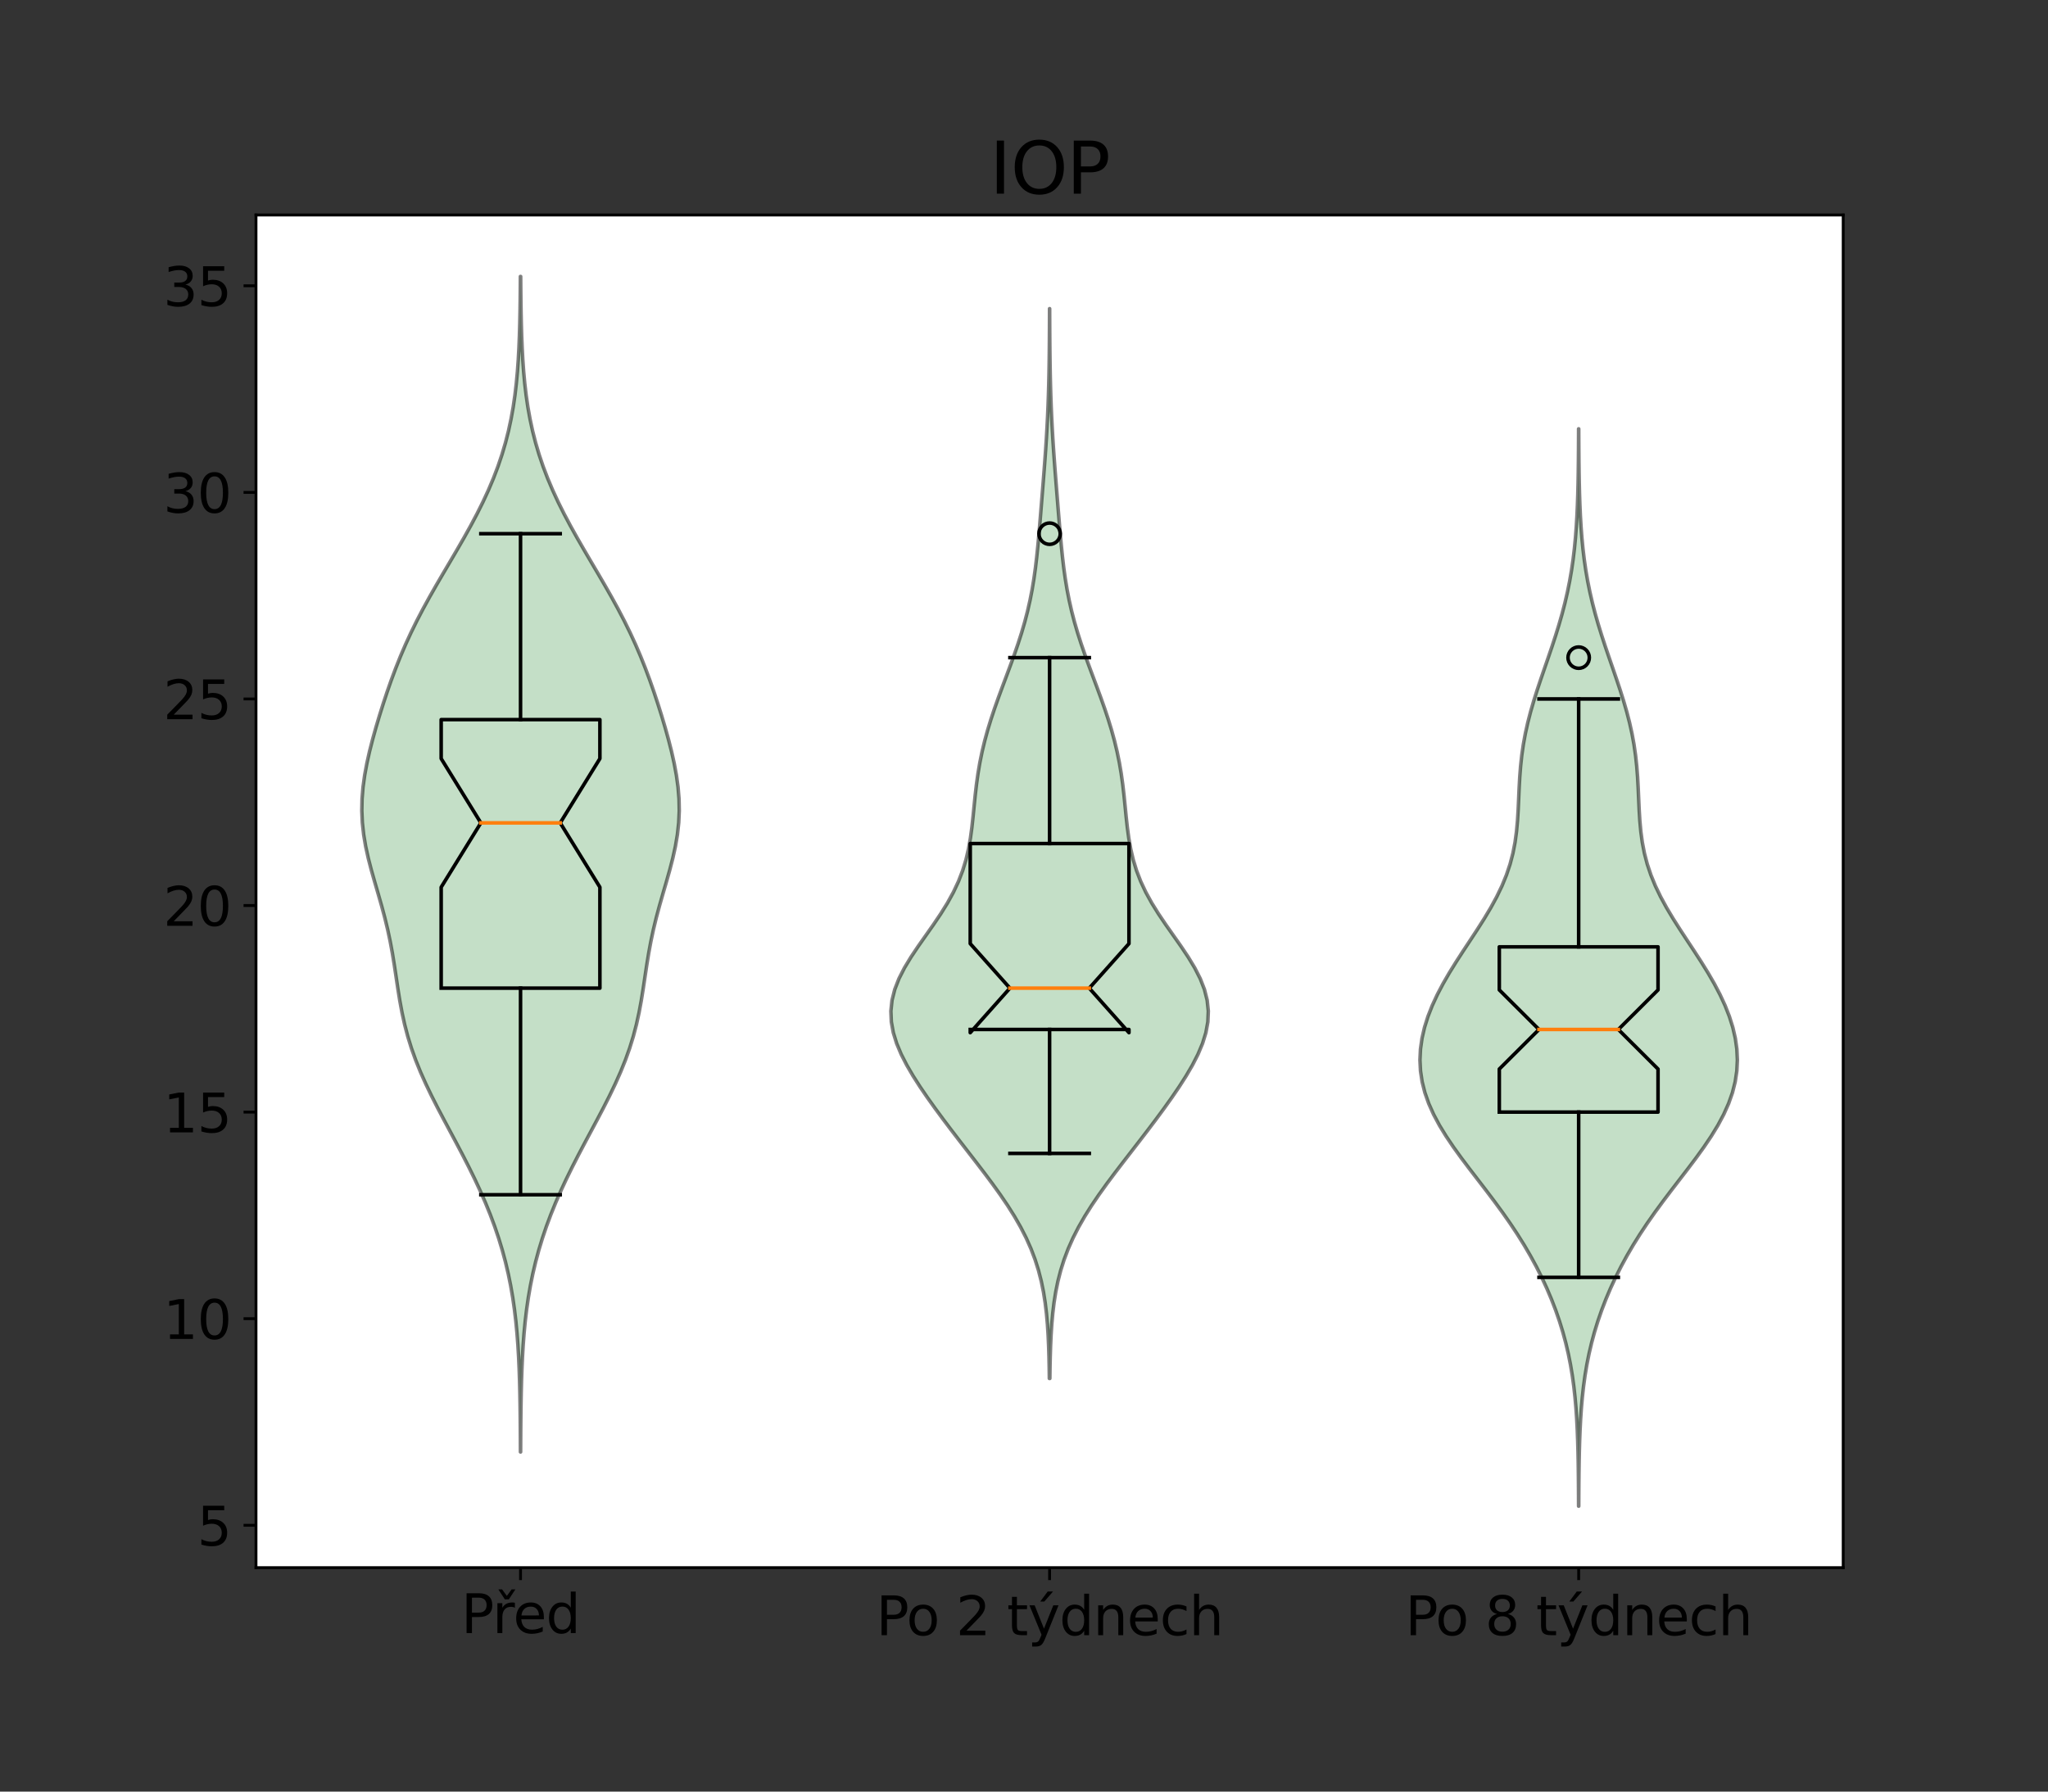<?xml version="1.0" encoding="utf-8" standalone="no"?>
<!DOCTYPE svg PUBLIC "-//W3C//DTD SVG 1.1//EN"
  "http://www.w3.org/Graphics/SVG/1.1/DTD/svg11.dtd">
<svg xmlns:xlink="http://www.w3.org/1999/xlink" width="576pt" height="504pt" viewBox="0 0 576 504" xmlns="http://www.w3.org/2000/svg" version="1.1">
 <rect x="0" y="0" width="576" height="504" fill="#333333" stroke="none"/>
 <defs>
  <style type="text/css">*{stroke-linejoin: round; stroke-linecap: butt}</style>
 </defs>
 <g id="figure_1">
  <g id="patch_1">
   <path d="M 0 504 
L 576 504 
L 576 0 
L 0 0 
L 0 504 
z
" style="fill: none"/>
  </g>
  <g id="axes_1">
   <g id="patch_2">
    <path d="M 72 441 
L 518.4 441 
L 518.4 60.48 
L 72 60.48 
z
" style="fill: #ffffff"/>
   </g>
   <g id="PolyCollection_1">
    <defs>
     <path id="m18b7d3c097" d="M 146.423 -95.546 
L 146.377 -95.546 
L 146.364 -98.886 
L 146.344 -102.226 
L 146.314 -105.567 
L 146.271 -108.907 
L 146.211 -112.247 
L 146.127 -115.587 
L 146.012 -118.927 
L 145.86 -122.268 
L 145.661 -125.608 
L 145.406 -128.948 
L 145.085 -132.288 
L 144.687 -135.628 
L 144.205 -138.968 
L 143.627 -142.309 
L 142.948 -145.649 
L 142.161 -148.989 
L 141.261 -152.329 
L 140.245 -155.669 
L 139.113 -159.009 
L 137.867 -162.35 
L 136.509 -165.69 
L 135.047 -169.03 
L 133.489 -172.37 
L 131.847 -175.71 
L 130.136 -179.051 
L 128.377 -182.391 
L 126.592 -185.731 
L 124.808 -189.071 
L 123.052 -192.411 
L 121.356 -195.751 
L 119.75 -199.092 
L 118.26 -202.432 
L 116.91 -205.772 
L 115.714 -209.112 
L 114.681 -212.452 
L 113.804 -215.792 
L 113.069 -219.133 
L 112.449 -222.473 
L 111.909 -225.813 
L 111.408 -229.153 
L 110.905 -232.493 
L 110.359 -235.834 
L 109.74 -239.174 
L 109.027 -242.514 
L 108.217 -245.854 
L 107.321 -249.194 
L 106.366 -252.534 
L 105.391 -255.875 
L 104.445 -259.215 
L 103.58 -262.555 
L 102.843 -265.895 
L 102.277 -269.235 
L 101.91 -272.576 
L 101.76 -275.916 
L 101.828 -279.256 
L 102.103 -282.596 
L 102.565 -285.936 
L 103.185 -289.276 
L 103.934 -292.617 
L 104.786 -295.957 
L 105.716 -299.297 
L 106.71 -302.637 
L 107.76 -305.977 
L 108.867 -309.317 
L 110.038 -312.658 
L 111.284 -315.998 
L 112.617 -319.338 
L 114.049 -322.678 
L 115.585 -326.018 
L 117.227 -329.359 
L 118.97 -332.699 
L 120.802 -336.039 
L 122.704 -339.379 
L 124.653 -342.719 
L 126.622 -346.059 
L 128.582 -349.4 
L 130.507 -352.74 
L 132.368 -356.08 
L 134.143 -359.42 
L 135.812 -362.76 
L 137.359 -366.1 
L 138.773 -369.441 
L 140.047 -372.781 
L 141.177 -376.121 
L 142.165 -379.461 
L 143.015 -382.801 
L 143.734 -386.142 
L 144.334 -389.482 
L 144.824 -392.822 
L 145.217 -396.162 
L 145.528 -399.502 
L 145.768 -402.842 
L 145.95 -406.183 
L 146.086 -409.523 
L 146.184 -412.863 
L 146.255 -416.203 
L 146.304 -419.543 
L 146.338 -422.883 
L 146.361 -426.224 
L 146.439 -426.224 
L 146.439 -426.224 
L 146.462 -422.883 
L 146.496 -419.543 
L 146.545 -416.203 
L 146.616 -412.863 
L 146.714 -409.523 
L 146.85 -406.183 
L 147.032 -402.842 
L 147.272 -399.502 
L 147.583 -396.162 
L 147.976 -392.822 
L 148.466 -389.482 
L 149.066 -386.142 
L 149.785 -382.801 
L 150.635 -379.461 
L 151.623 -376.121 
L 152.753 -372.781 
L 154.027 -369.441 
L 155.441 -366.1 
L 156.988 -362.76 
L 158.657 -359.42 
L 160.432 -356.08 
L 162.293 -352.74 
L 164.218 -349.4 
L 166.178 -346.059 
L 168.147 -342.719 
L 170.096 -339.379 
L 171.998 -336.039 
L 173.83 -332.699 
L 175.573 -329.359 
L 177.215 -326.018 
L 178.751 -322.678 
L 180.183 -319.338 
L 181.516 -315.998 
L 182.762 -312.658 
L 183.933 -309.317 
L 185.04 -305.977 
L 186.09 -302.637 
L 187.084 -299.297 
L 188.014 -295.957 
L 188.866 -292.617 
L 189.615 -289.276 
L 190.235 -285.936 
L 190.697 -282.596 
L 190.972 -279.256 
L 191.04 -275.916 
L 190.89 -272.576 
L 190.523 -269.235 
L 189.957 -265.895 
L 189.22 -262.555 
L 188.355 -259.215 
L 187.409 -255.875 
L 186.434 -252.534 
L 185.479 -249.194 
L 184.583 -245.854 
L 183.773 -242.514 
L 183.06 -239.174 
L 182.441 -235.834 
L 181.895 -232.493 
L 181.392 -229.153 
L 180.891 -225.813 
L 180.351 -222.473 
L 179.731 -219.133 
L 178.996 -215.792 
L 178.119 -212.452 
L 177.086 -209.112 
L 175.89 -205.772 
L 174.54 -202.432 
L 173.05 -199.092 
L 171.444 -195.751 
L 169.748 -192.411 
L 167.992 -189.071 
L 166.208 -185.731 
L 164.423 -182.391 
L 162.664 -179.051 
L 160.953 -175.71 
L 159.311 -172.37 
L 157.753 -169.03 
L 156.291 -165.69 
L 154.933 -162.35 
L 153.687 -159.009 
L 152.555 -155.669 
L 151.539 -152.329 
L 150.639 -148.989 
L 149.852 -145.649 
L 149.173 -142.309 
L 148.595 -138.968 
L 148.113 -135.628 
L 147.715 -132.288 
L 147.394 -128.948 
L 147.139 -125.608 
L 146.94 -122.268 
L 146.788 -118.927 
L 146.673 -115.587 
L 146.589 -112.247 
L 146.529 -108.907 
L 146.486 -105.567 
L 146.456 -102.226 
L 146.436 -98.886 
L 146.423 -95.546 
z
" style="stroke: #000000; stroke-opacity: 0.5"/>
    </defs>
    <g clip-path="url(#p87a8ebb9a8)">
     <use xlink:href="#m18b7d3c097" x="0" y="504" style="fill: #8bc191; fill-opacity: 0.5; stroke: #000000; stroke-opacity: 0.5"/>
    </g>
   </g>
   <g id="PolyCollection_2">
    <defs>
     <path id="m78bf13e4f7" d="M 295.269 -116.22 
L 295.131 -116.22 
L 295.088 -119.26 
L 295.024 -122.3 
L 294.928 -125.34 
L 294.79 -128.38 
L 294.594 -131.42 
L 294.323 -134.46 
L 293.958 -137.5 
L 293.476 -140.54 
L 292.856 -143.579 
L 292.075 -146.619 
L 291.115 -149.659 
L 289.963 -152.699 
L 288.61 -155.739 
L 287.058 -158.779 
L 285.314 -161.819 
L 283.398 -164.859 
L 281.333 -167.899 
L 279.149 -170.939 
L 276.878 -173.979 
L 274.552 -177.019 
L 272.202 -180.058 
L 269.85 -183.098 
L 267.519 -186.138 
L 265.224 -189.178 
L 262.983 -192.218 
L 260.813 -195.258 
L 258.739 -198.298 
L 256.793 -201.338 
L 255.017 -204.378 
L 253.462 -207.418 
L 252.184 -210.458 
L 251.242 -213.498 
L 250.687 -216.538 
L 250.56 -219.577 
L 250.881 -222.617 
L 251.648 -225.657 
L 252.833 -228.697 
L 254.383 -231.737 
L 256.222 -234.777 
L 258.259 -237.817 
L 260.396 -240.857 
L 262.535 -243.897 
L 264.585 -246.937 
L 266.474 -249.977 
L 268.147 -253.017 
L 269.574 -256.056 
L 270.746 -259.096 
L 271.675 -262.136 
L 272.39 -265.176 
L 272.93 -268.216 
L 273.342 -271.256 
L 273.675 -274.296 
L 273.975 -277.336 
L 274.286 -280.376 
L 274.641 -283.416 
L 275.069 -286.456 
L 275.589 -289.496 
L 276.212 -292.536 
L 276.942 -295.575 
L 277.777 -298.615 
L 278.707 -301.655 
L 279.72 -304.695 
L 280.797 -307.735 
L 281.916 -310.775 
L 283.054 -313.815 
L 284.187 -316.855 
L 285.289 -319.895 
L 286.338 -322.935 
L 287.314 -325.975 
L 288.203 -329.015 
L 288.995 -332.054 
L 289.687 -335.094 
L 290.281 -338.134 
L 290.784 -341.174 
L 291.21 -344.214 
L 291.571 -347.254 
L 291.885 -350.294 
L 292.166 -353.334 
L 292.427 -356.374 
L 292.677 -359.414 
L 292.924 -362.454 
L 293.169 -365.494 
L 293.412 -368.534 
L 293.651 -371.573 
L 293.881 -374.613 
L 294.098 -377.653 
L 294.297 -380.693 
L 294.475 -383.733 
L 294.63 -386.773 
L 294.762 -389.813 
L 294.87 -392.853 
L 294.957 -395.893 
L 295.025 -398.933 
L 295.077 -401.973 
L 295.115 -405.013 
L 295.143 -408.053 
L 295.162 -411.092 
L 295.176 -414.132 
L 295.185 -417.172 
L 295.215 -417.172 
L 295.215 -417.172 
L 295.224 -414.132 
L 295.238 -411.092 
L 295.257 -408.053 
L 295.285 -405.013 
L 295.323 -401.973 
L 295.375 -398.933 
L 295.443 -395.893 
L 295.53 -392.853 
L 295.638 -389.813 
L 295.77 -386.773 
L 295.925 -383.733 
L 296.103 -380.693 
L 296.302 -377.653 
L 296.519 -374.613 
L 296.749 -371.573 
L 296.988 -368.534 
L 297.231 -365.494 
L 297.476 -362.454 
L 297.723 -359.414 
L 297.973 -356.374 
L 298.234 -353.334 
L 298.515 -350.294 
L 298.829 -347.254 
L 299.19 -344.214 
L 299.616 -341.174 
L 300.119 -338.134 
L 300.713 -335.094 
L 301.405 -332.054 
L 302.197 -329.015 
L 303.086 -325.975 
L 304.062 -322.935 
L 305.111 -319.895 
L 306.213 -316.855 
L 307.346 -313.815 
L 308.484 -310.775 
L 309.603 -307.735 
L 310.68 -304.695 
L 311.693 -301.655 
L 312.623 -298.615 
L 313.458 -295.575 
L 314.188 -292.536 
L 314.811 -289.496 
L 315.331 -286.456 
L 315.759 -283.416 
L 316.114 -280.376 
L 316.425 -277.336 
L 316.725 -274.296 
L 317.058 -271.256 
L 317.47 -268.216 
L 318.01 -265.176 
L 318.725 -262.136 
L 319.654 -259.096 
L 320.826 -256.056 
L 322.253 -253.017 
L 323.926 -249.977 
L 325.815 -246.937 
L 327.865 -243.897 
L 330.004 -240.857 
L 332.141 -237.817 
L 334.178 -234.777 
L 336.017 -231.737 
L 337.567 -228.697 
L 338.752 -225.657 
L 339.519 -222.617 
L 339.84 -219.577 
L 339.713 -216.538 
L 339.158 -213.498 
L 338.216 -210.458 
L 336.938 -207.418 
L 335.383 -204.378 
L 333.607 -201.338 
L 331.661 -198.298 
L 329.587 -195.258 
L 327.417 -192.218 
L 325.176 -189.178 
L 322.881 -186.138 
L 320.55 -183.098 
L 318.198 -180.058 
L 315.848 -177.019 
L 313.522 -173.979 
L 311.251 -170.939 
L 309.067 -167.899 
L 307.002 -164.859 
L 305.086 -161.819 
L 303.342 -158.779 
L 301.79 -155.739 
L 300.437 -152.699 
L 299.285 -149.659 
L 298.325 -146.619 
L 297.544 -143.579 
L 296.924 -140.54 
L 296.442 -137.5 
L 296.077 -134.46 
L 295.806 -131.42 
L 295.61 -128.38 
L 295.472 -125.34 
L 295.376 -122.3 
L 295.312 -119.26 
L 295.269 -116.22 
z
" style="stroke: #000000; stroke-opacity: 0.5"/>
    </defs>
    <g clip-path="url(#p87a8ebb9a8)">
     <use xlink:href="#m78bf13e4f7" x="0" y="504" style="fill: #8bc191; fill-opacity: 0.5; stroke: #000000; stroke-opacity: 0.5"/>
    </g>
   </g>
   <g id="PolyCollection_3">
    <defs>
     <path id="m2eff082df6" d="M 444.02 -80.296 
L 443.98 -80.296 
L 443.967 -83.358 
L 443.948 -86.419 
L 443.919 -89.48 
L 443.876 -92.541 
L 443.815 -95.603 
L 443.729 -98.664 
L 443.611 -101.725 
L 443.453 -104.786 
L 443.244 -107.848 
L 442.975 -110.909 
L 442.634 -113.97 
L 442.213 -117.031 
L 441.7 -120.093 
L 441.088 -123.154 
L 440.37 -126.215 
L 439.541 -129.276 
L 438.597 -132.338 
L 437.537 -135.399 
L 436.359 -138.46 
L 435.062 -141.521 
L 433.644 -144.583 
L 432.104 -147.644 
L 430.44 -150.705 
L 428.65 -153.766 
L 426.735 -156.828 
L 424.699 -159.889 
L 422.551 -162.95 
L 420.308 -166.011 
L 417.993 -169.073 
L 415.639 -172.134 
L 413.286 -175.195 
L 410.98 -178.256 
L 408.769 -181.318 
L 406.705 -184.379 
L 404.833 -187.44 
L 403.196 -190.501 
L 401.826 -193.563 
L 400.747 -196.624 
L 399.975 -199.685 
L 399.513 -202.746 
L 399.36 -205.808 
L 399.507 -208.869 
L 399.942 -211.93 
L 400.649 -214.991 
L 401.612 -218.053 
L 402.812 -221.114 
L 404.228 -224.175 
L 405.835 -227.236 
L 407.604 -230.298 
L 409.5 -233.359 
L 411.481 -236.42 
L 413.502 -239.481 
L 415.511 -242.543 
L 417.455 -245.604 
L 419.285 -248.665 
L 420.954 -251.726 
L 422.428 -254.788 
L 423.682 -257.849 
L 424.707 -260.91 
L 425.508 -263.971 
L 426.102 -267.033 
L 426.52 -270.094 
L 426.8 -273.155 
L 426.987 -276.216 
L 427.125 -279.278 
L 427.259 -282.339 
L 427.428 -285.4 
L 427.667 -288.461 
L 427.999 -291.523 
L 428.442 -294.584 
L 429.005 -297.645 
L 429.685 -300.706 
L 430.477 -303.768 
L 431.365 -306.829 
L 432.331 -309.89 
L 433.352 -312.951 
L 434.405 -316.013 
L 435.464 -319.074 
L 436.506 -322.135 
L 437.51 -325.196 
L 438.458 -328.258 
L 439.336 -331.319 
L 440.132 -334.38 
L 440.841 -337.441 
L 441.46 -340.503 
L 441.99 -343.564 
L 442.435 -346.625 
L 442.803 -349.686 
L 443.1 -352.748 
L 443.335 -355.809 
L 443.517 -358.87 
L 443.656 -361.931 
L 443.76 -364.993 
L 443.835 -368.054 
L 443.889 -371.115 
L 443.927 -374.176 
L 443.953 -377.238 
L 443.97 -380.299 
L 443.981 -383.36 
L 444.019 -383.36 
L 444.019 -383.36 
L 444.03 -380.299 
L 444.047 -377.238 
L 444.073 -374.176 
L 444.111 -371.115 
L 444.165 -368.054 
L 444.24 -364.993 
L 444.344 -361.931 
L 444.483 -358.87 
L 444.665 -355.809 
L 444.9 -352.748 
L 445.197 -349.686 
L 445.565 -346.625 
L 446.01 -343.564 
L 446.54 -340.503 
L 447.159 -337.441 
L 447.868 -334.38 
L 448.664 -331.319 
L 449.542 -328.258 
L 450.49 -325.196 
L 451.494 -322.135 
L 452.536 -319.074 
L 453.595 -316.013 
L 454.648 -312.951 
L 455.669 -309.89 
L 456.635 -306.829 
L 457.523 -303.768 
L 458.315 -300.706 
L 458.995 -297.645 
L 459.558 -294.584 
L 460.001 -291.523 
L 460.333 -288.461 
L 460.572 -285.4 
L 460.741 -282.339 
L 460.875 -279.278 
L 461.013 -276.216 
L 461.2 -273.155 
L 461.48 -270.094 
L 461.898 -267.033 
L 462.492 -263.971 
L 463.293 -260.91 
L 464.318 -257.849 
L 465.572 -254.788 
L 467.046 -251.726 
L 468.715 -248.665 
L 470.545 -245.604 
L 472.489 -242.543 
L 474.498 -239.481 
L 476.519 -236.42 
L 478.5 -233.359 
L 480.396 -230.298 
L 482.165 -227.236 
L 483.772 -224.175 
L 485.188 -221.114 
L 486.388 -218.053 
L 487.351 -214.991 
L 488.058 -211.93 
L 488.493 -208.869 
L 488.64 -205.808 
L 488.487 -202.746 
L 488.025 -199.685 
L 487.253 -196.624 
L 486.174 -193.563 
L 484.804 -190.501 
L 483.167 -187.44 
L 481.295 -184.379 
L 479.231 -181.318 
L 477.02 -178.256 
L 474.714 -175.195 
L 472.361 -172.134 
L 470.007 -169.073 
L 467.692 -166.011 
L 465.449 -162.95 
L 463.301 -159.889 
L 461.265 -156.828 
L 459.35 -153.766 
L 457.56 -150.705 
L 455.896 -147.644 
L 454.356 -144.583 
L 452.938 -141.521 
L 451.641 -138.46 
L 450.463 -135.399 
L 449.403 -132.338 
L 448.459 -129.276 
L 447.63 -126.215 
L 446.912 -123.154 
L 446.3 -120.093 
L 445.787 -117.031 
L 445.366 -113.97 
L 445.025 -110.909 
L 444.756 -107.848 
L 444.547 -104.786 
L 444.389 -101.725 
L 444.271 -98.664 
L 444.185 -95.603 
L 444.124 -92.541 
L 444.081 -89.48 
L 444.052 -86.419 
L 444.033 -83.358 
L 444.02 -80.296 
z
" style="stroke: #000000; stroke-opacity: 0.5"/>
    </defs>
    <g clip-path="url(#p87a8ebb9a8)">
     <use xlink:href="#m2eff082df6" x="0" y="504" style="fill: #8bc191; fill-opacity: 0.5; stroke: #000000; stroke-opacity: 0.5"/>
    </g>
   </g>
   <g id="matplotlib.axis_1">
    <g id="xtick_1">
     <g id="line2d_1">
      <defs>
       <path id="m1b891de8d4" d="M 0 0 
L 0 3.5 
" style="stroke: #000000; stroke-width: 0.8"/>
      </defs>
      <g>
       <use xlink:href="#m1b891de8d4" x="146.4" y="441" style="stroke: #000000; stroke-width: 0.8"/>
      </g>
     </g>
     <g id="text_1">
      <!-- Před -->
      <g transform="translate(129.718 459.398)scale(0.15 -0.15)">
       <defs>
        <path id="DejaVuSans-50" d="M 1259 4147 
L 1259 2394 
L 2053 2394 
Q 2494 2394 2734 2622 
Q 2975 2850 2975 3272 
Q 2975 3691 2734 3919 
Q 2494 4147 2053 4147 
L 1259 4147 
z
M 628 4666 
L 2053 4666 
Q 2838 4666 3239 4311 
Q 3641 3956 3641 3272 
Q 3641 2581 3239 2228 
Q 2838 1875 2053 1875 
L 1259 1875 
L 1259 0 
L 628 0 
L 628 4666 
z
" transform="scale(0.016)"/>
        <path id="DejaVuSans-159" d="M 2631 2963 
Q 2534 3019 2420 3045 
Q 2306 3072 2169 3072 
Q 1681 3072 1420 2755 
Q 1159 2438 1159 1844 
L 1159 0 
L 581 0 
L 581 3500 
L 1159 3500 
L 1159 2956 
Q 1341 3275 1631 3429 
Q 1922 3584 2338 3584 
Q 2397 3584 2469 3576 
Q 2541 3569 2628 3553 
L 2631 2963 
z
M 1457 3944 
L 691 5119 
L 1126 5119 
L 1688 4353 
L 2251 5119 
L 2685 5119 
L 1919 3944 
L 1457 3944 
z
" transform="scale(0.016)"/>
        <path id="DejaVuSans-65" d="M 3597 1894 
L 3597 1613 
L 953 1613 
Q 991 1019 1311 708 
Q 1631 397 2203 397 
Q 2534 397 2845 478 
Q 3156 559 3463 722 
L 3463 178 
Q 3153 47 2828 -22 
Q 2503 -91 2169 -91 
Q 1331 -91 842 396 
Q 353 884 353 1716 
Q 353 2575 817 3079 
Q 1281 3584 2069 3584 
Q 2775 3584 3186 3129 
Q 3597 2675 3597 1894 
z
M 3022 2063 
Q 3016 2534 2758 2815 
Q 2500 3097 2075 3097 
Q 1594 3097 1305 2825 
Q 1016 2553 972 2059 
L 3022 2063 
z
" transform="scale(0.016)"/>
        <path id="DejaVuSans-64" d="M 2906 2969 
L 2906 4863 
L 3481 4863 
L 3481 0 
L 2906 0 
L 2906 525 
Q 2725 213 2448 61 
Q 2172 -91 1784 -91 
Q 1150 -91 751 415 
Q 353 922 353 1747 
Q 353 2572 751 3078 
Q 1150 3584 1784 3584 
Q 2172 3584 2448 3432 
Q 2725 3281 2906 2969 
z
M 947 1747 
Q 947 1113 1208 752 
Q 1469 391 1925 391 
Q 2381 391 2643 752 
Q 2906 1113 2906 1747 
Q 2906 2381 2643 2742 
Q 2381 3103 1925 3103 
Q 1469 3103 1208 2742 
Q 947 2381 947 1747 
z
" transform="scale(0.016)"/>
       </defs>
       <use xlink:href="#DejaVuSans-50"/>
       <use xlink:href="#DejaVuSans-159" x="58.553"/>
       <use xlink:href="#DejaVuSans-65" x="97.416"/>
       <use xlink:href="#DejaVuSans-64" x="158.939"/>
      </g>
     </g>
    </g>
    <g id="xtick_2">
     <g id="line2d_2">
      <g>
       <use xlink:href="#m1b891de8d4" x="295.2" y="441" style="stroke: #000000; stroke-width: 0.8"/>
      </g>
     </g>
     <g id="text_2">
      <!-- Po 2 týdnech -->
      <g transform="translate(246.436 459.998)scale(0.15 -0.15)">
       <defs>
        <path id="DejaVuSans-6f" d="M 1959 3097 
Q 1497 3097 1228 2736 
Q 959 2375 959 1747 
Q 959 1119 1226 758 
Q 1494 397 1959 397 
Q 2419 397 2687 759 
Q 2956 1122 2956 1747 
Q 2956 2369 2687 2733 
Q 2419 3097 1959 3097 
z
M 1959 3584 
Q 2709 3584 3137 3096 
Q 3566 2609 3566 1747 
Q 3566 888 3137 398 
Q 2709 -91 1959 -91 
Q 1206 -91 779 398 
Q 353 888 353 1747 
Q 353 2609 779 3096 
Q 1206 3584 1959 3584 
z
" transform="scale(0.016)"/>
        <path id="DejaVuSans-20" transform="scale(0.016)"/>
        <path id="DejaVuSans-32" d="M 1228 531 
L 3431 531 
L 3431 0 
L 469 0 
L 469 531 
Q 828 903 1448 1529 
Q 2069 2156 2228 2338 
Q 2531 2678 2651 2914 
Q 2772 3150 2772 3378 
Q 2772 3750 2511 3984 
Q 2250 4219 1831 4219 
Q 1534 4219 1204 4116 
Q 875 4013 500 3803 
L 500 4441 
Q 881 4594 1212 4672 
Q 1544 4750 1819 4750 
Q 2544 4750 2975 4387 
Q 3406 4025 3406 3419 
Q 3406 3131 3298 2873 
Q 3191 2616 2906 2266 
Q 2828 2175 2409 1742 
Q 1991 1309 1228 531 
z
" transform="scale(0.016)"/>
        <path id="DejaVuSans-74" d="M 1172 4494 
L 1172 3500 
L 2356 3500 
L 2356 3053 
L 1172 3053 
L 1172 1153 
Q 1172 725 1289 603 
Q 1406 481 1766 481 
L 2356 481 
L 2356 0 
L 1766 0 
Q 1100 0 847 248 
Q 594 497 594 1153 
L 594 3053 
L 172 3053 
L 172 3500 
L 594 3500 
L 594 4494 
L 1172 4494 
z
" transform="scale(0.016)"/>
        <path id="DejaVuSans-fd" d="M 2059 -325 
Q 1816 -950 1584 -1140 
Q 1353 -1331 966 -1331 
L 506 -1331 
L 506 -850 
L 844 -850 
Q 1081 -850 1212 -737 
Q 1344 -625 1503 -206 
L 1606 56 
L 191 3500 
L 800 3500 
L 1894 763 
L 2988 3500 
L 3597 3500 
L 2059 -325 
z
M 2330 5119 
L 2952 5119 
L 1934 3944 
L 1455 3944 
L 2330 5119 
z
" transform="scale(0.016)"/>
        <path id="DejaVuSans-6e" d="M 3513 2113 
L 3513 0 
L 2938 0 
L 2938 2094 
Q 2938 2591 2744 2837 
Q 2550 3084 2163 3084 
Q 1697 3084 1428 2787 
Q 1159 2491 1159 1978 
L 1159 0 
L 581 0 
L 581 3500 
L 1159 3500 
L 1159 2956 
Q 1366 3272 1645 3428 
Q 1925 3584 2291 3584 
Q 2894 3584 3203 3211 
Q 3513 2838 3513 2113 
z
" transform="scale(0.016)"/>
        <path id="DejaVuSans-63" d="M 3122 3366 
L 3122 2828 
Q 2878 2963 2633 3030 
Q 2388 3097 2138 3097 
Q 1578 3097 1268 2742 
Q 959 2388 959 1747 
Q 959 1106 1268 751 
Q 1578 397 2138 397 
Q 2388 397 2633 464 
Q 2878 531 3122 666 
L 3122 134 
Q 2881 22 2623 -34 
Q 2366 -91 2075 -91 
Q 1284 -91 818 406 
Q 353 903 353 1747 
Q 353 2603 823 3093 
Q 1294 3584 2113 3584 
Q 2378 3584 2631 3529 
Q 2884 3475 3122 3366 
z
" transform="scale(0.016)"/>
        <path id="DejaVuSans-68" d="M 3513 2113 
L 3513 0 
L 2938 0 
L 2938 2094 
Q 2938 2591 2744 2837 
Q 2550 3084 2163 3084 
Q 1697 3084 1428 2787 
Q 1159 2491 1159 1978 
L 1159 0 
L 581 0 
L 581 4863 
L 1159 4863 
L 1159 2956 
Q 1366 3272 1645 3428 
Q 1925 3584 2291 3584 
Q 2894 3584 3203 3211 
Q 3513 2838 3513 2113 
z
" transform="scale(0.016)"/>
       </defs>
       <use xlink:href="#DejaVuSans-50"/>
       <use xlink:href="#DejaVuSans-6f" x="56.678"/>
       <use xlink:href="#DejaVuSans-20" x="117.859"/>
       <use xlink:href="#DejaVuSans-32" x="149.646"/>
       <use xlink:href="#DejaVuSans-20" x="213.27"/>
       <use xlink:href="#DejaVuSans-74" x="245.057"/>
       <use xlink:href="#DejaVuSans-fd" x="284.266"/>
       <use xlink:href="#DejaVuSans-64" x="343.445"/>
       <use xlink:href="#DejaVuSans-6e" x="406.922"/>
       <use xlink:href="#DejaVuSans-65" x="470.301"/>
       <use xlink:href="#DejaVuSans-63" x="531.824"/>
       <use xlink:href="#DejaVuSans-68" x="586.805"/>
      </g>
     </g>
    </g>
    <g id="xtick_3">
     <g id="line2d_3">
      <g>
       <use xlink:href="#m1b891de8d4" x="444" y="441" style="stroke: #000000; stroke-width: 0.8"/>
      </g>
     </g>
     <g id="text_3">
      <!-- Po 8 týdnech -->
      <g transform="translate(395.236 459.998)scale(0.15 -0.15)">
       <defs>
        <path id="DejaVuSans-38" d="M 2034 2216 
Q 1584 2216 1326 1975 
Q 1069 1734 1069 1313 
Q 1069 891 1326 650 
Q 1584 409 2034 409 
Q 2484 409 2743 651 
Q 3003 894 3003 1313 
Q 3003 1734 2745 1975 
Q 2488 2216 2034 2216 
z
M 1403 2484 
Q 997 2584 770 2862 
Q 544 3141 544 3541 
Q 544 4100 942 4425 
Q 1341 4750 2034 4750 
Q 2731 4750 3128 4425 
Q 3525 4100 3525 3541 
Q 3525 3141 3298 2862 
Q 3072 2584 2669 2484 
Q 3125 2378 3379 2068 
Q 3634 1759 3634 1313 
Q 3634 634 3220 271 
Q 2806 -91 2034 -91 
Q 1263 -91 848 271 
Q 434 634 434 1313 
Q 434 1759 690 2068 
Q 947 2378 1403 2484 
z
M 1172 3481 
Q 1172 3119 1398 2916 
Q 1625 2713 2034 2713 
Q 2441 2713 2670 2916 
Q 2900 3119 2900 3481 
Q 2900 3844 2670 4047 
Q 2441 4250 2034 4250 
Q 1625 4250 1398 4047 
Q 1172 3844 1172 3481 
z
" transform="scale(0.016)"/>
       </defs>
       <use xlink:href="#DejaVuSans-50"/>
       <use xlink:href="#DejaVuSans-6f" x="56.678"/>
       <use xlink:href="#DejaVuSans-20" x="117.859"/>
       <use xlink:href="#DejaVuSans-38" x="149.646"/>
       <use xlink:href="#DejaVuSans-20" x="213.27"/>
       <use xlink:href="#DejaVuSans-74" x="245.057"/>
       <use xlink:href="#DejaVuSans-fd" x="284.266"/>
       <use xlink:href="#DejaVuSans-64" x="343.445"/>
       <use xlink:href="#DejaVuSans-6e" x="406.922"/>
       <use xlink:href="#DejaVuSans-65" x="470.301"/>
       <use xlink:href="#DejaVuSans-63" x="531.824"/>
       <use xlink:href="#DejaVuSans-68" x="586.805"/>
      </g>
     </g>
    </g>
   </g>
   <g id="matplotlib.axis_2">
    <g id="ytick_1">
     <g id="line2d_4">
      <defs>
       <path id="mc6c641e20a" d="M 0 0 
L -3.5 0 
" style="stroke: #000000; stroke-width: 0.8"/>
      </defs>
      <g>
       <use xlink:href="#mc6c641e20a" x="72" y="429.078" style="stroke: #000000; stroke-width: 0.8"/>
      </g>
     </g>
     <g id="text_4">
      <!-- 5 -->
      <g transform="translate(55.456 434.777)scale(0.15 -0.15)">
       <defs>
        <path id="DejaVuSans-35" d="M 691 4666 
L 3169 4666 
L 3169 4134 
L 1269 4134 
L 1269 2991 
Q 1406 3038 1543 3061 
Q 1681 3084 1819 3084 
Q 2600 3084 3056 2656 
Q 3513 2228 3513 1497 
Q 3513 744 3044 326 
Q 2575 -91 1722 -91 
Q 1428 -91 1123 -41 
Q 819 9 494 109 
L 494 744 
Q 775 591 1075 516 
Q 1375 441 1709 441 
Q 2250 441 2565 725 
Q 2881 1009 2881 1497 
Q 2881 1984 2565 2268 
Q 2250 2553 1709 2553 
Q 1456 2553 1204 2497 
Q 953 2441 691 2322 
L 691 4666 
z
" transform="scale(0.016)"/>
       </defs>
       <use xlink:href="#DejaVuSans-35"/>
      </g>
     </g>
    </g>
    <g id="ytick_2">
     <g id="line2d_5">
      <g>
       <use xlink:href="#mc6c641e20a" x="72" y="370.964" style="stroke: #000000; stroke-width: 0.8"/>
      </g>
     </g>
     <g id="text_5">
      <!-- 10 -->
      <g transform="translate(45.913 376.663)scale(0.15 -0.15)">
       <defs>
        <path id="DejaVuSans-31" d="M 794 531 
L 1825 531 
L 1825 4091 
L 703 3866 
L 703 4441 
L 1819 4666 
L 2450 4666 
L 2450 531 
L 3481 531 
L 3481 0 
L 794 0 
L 794 531 
z
" transform="scale(0.016)"/>
        <path id="DejaVuSans-30" d="M 2034 4250 
Q 1547 4250 1301 3770 
Q 1056 3291 1056 2328 
Q 1056 1369 1301 889 
Q 1547 409 2034 409 
Q 2525 409 2770 889 
Q 3016 1369 3016 2328 
Q 3016 3291 2770 3770 
Q 2525 4250 2034 4250 
z
M 2034 4750 
Q 2819 4750 3233 4129 
Q 3647 3509 3647 2328 
Q 3647 1150 3233 529 
Q 2819 -91 2034 -91 
Q 1250 -91 836 529 
Q 422 1150 422 2328 
Q 422 3509 836 4129 
Q 1250 4750 2034 4750 
z
" transform="scale(0.016)"/>
       </defs>
       <use xlink:href="#DejaVuSans-31"/>
       <use xlink:href="#DejaVuSans-30" x="63.623"/>
      </g>
     </g>
    </g>
    <g id="ytick_3">
     <g id="line2d_6">
      <g>
       <use xlink:href="#mc6c641e20a" x="72" y="312.851" style="stroke: #000000; stroke-width: 0.8"/>
      </g>
     </g>
     <g id="text_6">
      <!-- 15 -->
      <g transform="translate(45.913 318.55)scale(0.15 -0.15)">
       <use xlink:href="#DejaVuSans-31"/>
       <use xlink:href="#DejaVuSans-35" x="63.623"/>
      </g>
     </g>
    </g>
    <g id="ytick_4">
     <g id="line2d_7">
      <g>
       <use xlink:href="#mc6c641e20a" x="72" y="254.738" style="stroke: #000000; stroke-width: 0.8"/>
      </g>
     </g>
     <g id="text_7">
      <!-- 20 -->
      <g transform="translate(45.913 260.437)scale(0.15 -0.15)">
       <use xlink:href="#DejaVuSans-32"/>
       <use xlink:href="#DejaVuSans-30" x="63.623"/>
      </g>
     </g>
    </g>
    <g id="ytick_5">
     <g id="line2d_8">
      <g>
       <use xlink:href="#mc6c641e20a" x="72" y="196.624" style="stroke: #000000; stroke-width: 0.8"/>
      </g>
     </g>
     <g id="text_8">
      <!-- 25 -->
      <g transform="translate(45.913 202.323)scale(0.15 -0.15)">
       <use xlink:href="#DejaVuSans-32"/>
       <use xlink:href="#DejaVuSans-35" x="63.623"/>
      </g>
     </g>
    </g>
    <g id="ytick_6">
     <g id="line2d_9">
      <g>
       <use xlink:href="#mc6c641e20a" x="72" y="138.511" style="stroke: #000000; stroke-width: 0.8"/>
      </g>
     </g>
     <g id="text_9">
      <!-- 30 -->
      <g transform="translate(45.913 144.21)scale(0.15 -0.15)">
       <defs>
        <path id="DejaVuSans-33" d="M 2597 2516 
Q 3050 2419 3304 2112 
Q 3559 1806 3559 1356 
Q 3559 666 3084 287 
Q 2609 -91 1734 -91 
Q 1441 -91 1130 -33 
Q 819 25 488 141 
L 488 750 
Q 750 597 1062 519 
Q 1375 441 1716 441 
Q 2309 441 2620 675 
Q 2931 909 2931 1356 
Q 2931 1769 2642 2001 
Q 2353 2234 1838 2234 
L 1294 2234 
L 1294 2753 
L 1863 2753 
Q 2328 2753 2575 2939 
Q 2822 3125 2822 3475 
Q 2822 3834 2567 4026 
Q 2313 4219 1838 4219 
Q 1578 4219 1281 4162 
Q 984 4106 628 3988 
L 628 4550 
Q 988 4650 1302 4700 
Q 1616 4750 1894 4750 
Q 2613 4750 3031 4423 
Q 3450 4097 3450 3541 
Q 3450 3153 3228 2886 
Q 3006 2619 2597 2516 
z
" transform="scale(0.016)"/>
       </defs>
       <use xlink:href="#DejaVuSans-33"/>
       <use xlink:href="#DejaVuSans-30" x="63.623"/>
      </g>
     </g>
    </g>
    <g id="ytick_7">
     <g id="line2d_10">
      <g>
       <use xlink:href="#mc6c641e20a" x="72" y="80.398" style="stroke: #000000; stroke-width: 0.8"/>
      </g>
     </g>
     <g id="text_10">
      <!-- 35 -->
      <g transform="translate(45.913 86.097)scale(0.15 -0.15)">
       <use xlink:href="#DejaVuSans-33"/>
       <use xlink:href="#DejaVuSans-35" x="63.623"/>
      </g>
     </g>
    </g>
   </g>
   <g id="line2d_11">
    <path d="M 124.08 277.983 
L 168.72 277.983 
L 168.72 249.58 
L 157.56 231.492 
L 168.72 213.405 
L 168.72 202.436 
L 124.08 202.436 
L 124.08 213.405 
L 135.24 231.492 
L 124.08 249.58 
L 124.08 277.983 
" clip-path="url(#p87a8ebb9a8)" style="fill: none; stroke: #000000; stroke-linecap: square"/>
   </g>
   <g id="line2d_12">
    <path d="M 146.4 277.983 
L 146.4 336.096 
" clip-path="url(#p87a8ebb9a8)" style="fill: none; stroke: #000000; stroke-linecap: square"/>
   </g>
   <g id="line2d_13">
    <path d="M 146.4 202.436 
L 146.4 150.134 
" clip-path="url(#p87a8ebb9a8)" style="fill: none; stroke: #000000; stroke-linecap: square"/>
   </g>
   <g id="line2d_14">
    <path d="M 135.24 336.096 
L 157.56 336.096 
" clip-path="url(#p87a8ebb9a8)" style="fill: none; stroke: #000000; stroke-linecap: square"/>
   </g>
   <g id="line2d_15">
    <path d="M 135.24 150.134 
L 157.56 150.134 
" clip-path="url(#p87a8ebb9a8)" style="fill: none; stroke: #000000; stroke-linecap: square"/>
   </g>
   <g id="line2d_16"/>
   <g id="line2d_17">
    <path d="M 272.88 289.606 
L 317.52 289.606 
L 317.52 290.505 
L 306.36 277.983 
L 317.52 265.461 
L 317.52 237.304 
L 272.88 237.304 
L 272.88 265.461 
L 284.04 277.983 
L 272.88 290.505 
L 272.88 289.606 
" clip-path="url(#p87a8ebb9a8)" style="fill: none; stroke: #000000; stroke-linecap: square"/>
   </g>
   <g id="line2d_18">
    <path d="M 295.2 289.606 
L 295.2 324.474 
" clip-path="url(#p87a8ebb9a8)" style="fill: none; stroke: #000000; stroke-linecap: square"/>
   </g>
   <g id="line2d_19">
    <path d="M 295.2 237.304 
L 295.2 185.002 
" clip-path="url(#p87a8ebb9a8)" style="fill: none; stroke: #000000; stroke-linecap: square"/>
   </g>
   <g id="line2d_20">
    <path d="M 284.04 324.474 
L 306.36 324.474 
" clip-path="url(#p87a8ebb9a8)" style="fill: none; stroke: #000000; stroke-linecap: square"/>
   </g>
   <g id="line2d_21">
    <path d="M 284.04 185.002 
L 306.36 185.002 
" clip-path="url(#p87a8ebb9a8)" style="fill: none; stroke: #000000; stroke-linecap: square"/>
   </g>
   <g id="line2d_22">
    <defs>
     <path id="m9c44d3e435" d="M 0 3 
C 0.796 3 1.559 2.684 2.121 2.121 
C 2.684 1.559 3 0.796 3 0 
C 3 -0.796 2.684 -1.559 2.121 -2.121 
C 1.559 -2.684 0.796 -3 0 -3 
C -0.796 -3 -1.559 -2.684 -2.121 -2.121 
C -2.684 -1.559 -3 -0.796 -3 0 
C -3 0.796 -2.684 1.559 -2.121 2.121 
C -1.559 2.684 -0.796 3 0 3 
z
" style="stroke: #000000"/>
    </defs>
    <g clip-path="url(#p87a8ebb9a8)">
     <use xlink:href="#m9c44d3e435" x="295.2" y="150.134" style="fill-opacity: 0; stroke: #000000"/>
    </g>
   </g>
   <g id="line2d_23">
    <path d="M 421.68 312.851 
L 466.32 312.851 
L 466.32 300.737 
L 455.16 289.606 
L 466.32 278.475 
L 466.32 266.36 
L 421.68 266.36 
L 421.68 278.475 
L 432.84 289.606 
L 421.68 300.737 
L 421.68 312.851 
" clip-path="url(#p87a8ebb9a8)" style="fill: none; stroke: #000000; stroke-linecap: square"/>
   </g>
   <g id="line2d_24">
    <path d="M 444 312.851 
L 444 359.342 
" clip-path="url(#p87a8ebb9a8)" style="fill: none; stroke: #000000; stroke-linecap: square"/>
   </g>
   <g id="line2d_25">
    <path d="M 444 266.36 
L 444 196.624 
" clip-path="url(#p87a8ebb9a8)" style="fill: none; stroke: #000000; stroke-linecap: square"/>
   </g>
   <g id="line2d_26">
    <path d="M 432.84 359.342 
L 455.16 359.342 
" clip-path="url(#p87a8ebb9a8)" style="fill: none; stroke: #000000; stroke-linecap: square"/>
   </g>
   <g id="line2d_27">
    <path d="M 432.84 196.624 
L 455.16 196.624 
" clip-path="url(#p87a8ebb9a8)" style="fill: none; stroke: #000000; stroke-linecap: square"/>
   </g>
   <g id="line2d_28">
    <g clip-path="url(#p87a8ebb9a8)">
     <use xlink:href="#m9c44d3e435" x="444" y="185.002" style="fill-opacity: 0; stroke: #000000"/>
    </g>
   </g>
   <g id="line2d_29">
    <path d="M 135.24 231.492 
L 157.56 231.492 
" clip-path="url(#p87a8ebb9a8)" style="fill: none; stroke: #ff7f0e; stroke-linecap: square"/>
   </g>
   <g id="line2d_30">
    <path d="M 284.04 277.983 
L 306.36 277.983 
" clip-path="url(#p87a8ebb9a8)" style="fill: none; stroke: #ff7f0e; stroke-linecap: square"/>
   </g>
   <g id="line2d_31">
    <path d="M 432.84 289.606 
L 455.16 289.606 
" clip-path="url(#p87a8ebb9a8)" style="fill: none; stroke: #ff7f0e; stroke-linecap: square"/>
   </g>
   <g id="patch_3">
    <path d="M 72 441 
L 72 60.48 
" style="fill: none; stroke: #000000; stroke-width: 0.8; stroke-linejoin: miter; stroke-linecap: square"/>
   </g>
   <g id="patch_4">
    <path d="M 518.4 441 
L 518.4 60.48 
" style="fill: none; stroke: #000000; stroke-width: 0.8; stroke-linejoin: miter; stroke-linecap: square"/>
   </g>
   <g id="patch_5">
    <path d="M 72 441 
L 518.4 441 
" style="fill: none; stroke: #000000; stroke-width: 0.8; stroke-linejoin: miter; stroke-linecap: square"/>
   </g>
   <g id="patch_6">
    <path d="M 72 60.48 
L 518.4 60.48 
" style="fill: none; stroke: #000000; stroke-width: 0.8; stroke-linejoin: miter; stroke-linecap: square"/>
   </g>
   <g id="text_11">
    <!-- IOP -->
    <g transform="translate(278.348 54.48)scale(0.2 -0.2)">
     <defs>
      <path id="DejaVuSans-49" d="M 628 4666 
L 1259 4666 
L 1259 0 
L 628 0 
L 628 4666 
z
" transform="scale(0.016)"/>
      <path id="DejaVuSans-4f" d="M 2522 4238 
Q 1834 4238 1429 3725 
Q 1025 3213 1025 2328 
Q 1025 1447 1429 934 
Q 1834 422 2522 422 
Q 3209 422 3611 934 
Q 4013 1447 4013 2328 
Q 4013 3213 3611 3725 
Q 3209 4238 2522 4238 
z
M 2522 4750 
Q 3503 4750 4090 4092 
Q 4678 3434 4678 2328 
Q 4678 1225 4090 567 
Q 3503 -91 2522 -91 
Q 1538 -91 948 565 
Q 359 1222 359 2328 
Q 359 3434 948 4092 
Q 1538 4750 2522 4750 
z
" transform="scale(0.016)"/>
     </defs>
     <use xlink:href="#DejaVuSans-49"/>
     <use xlink:href="#DejaVuSans-4f" x="29.492"/>
     <use xlink:href="#DejaVuSans-50" x="108.203"/>
    </g>
   </g>
  </g>
 </g>
 <defs>
  <clipPath id="p87a8ebb9a8">
   <rect x="72" y="60.48" width="446.4" height="380.52"/>
  </clipPath>
 </defs>
</svg>
